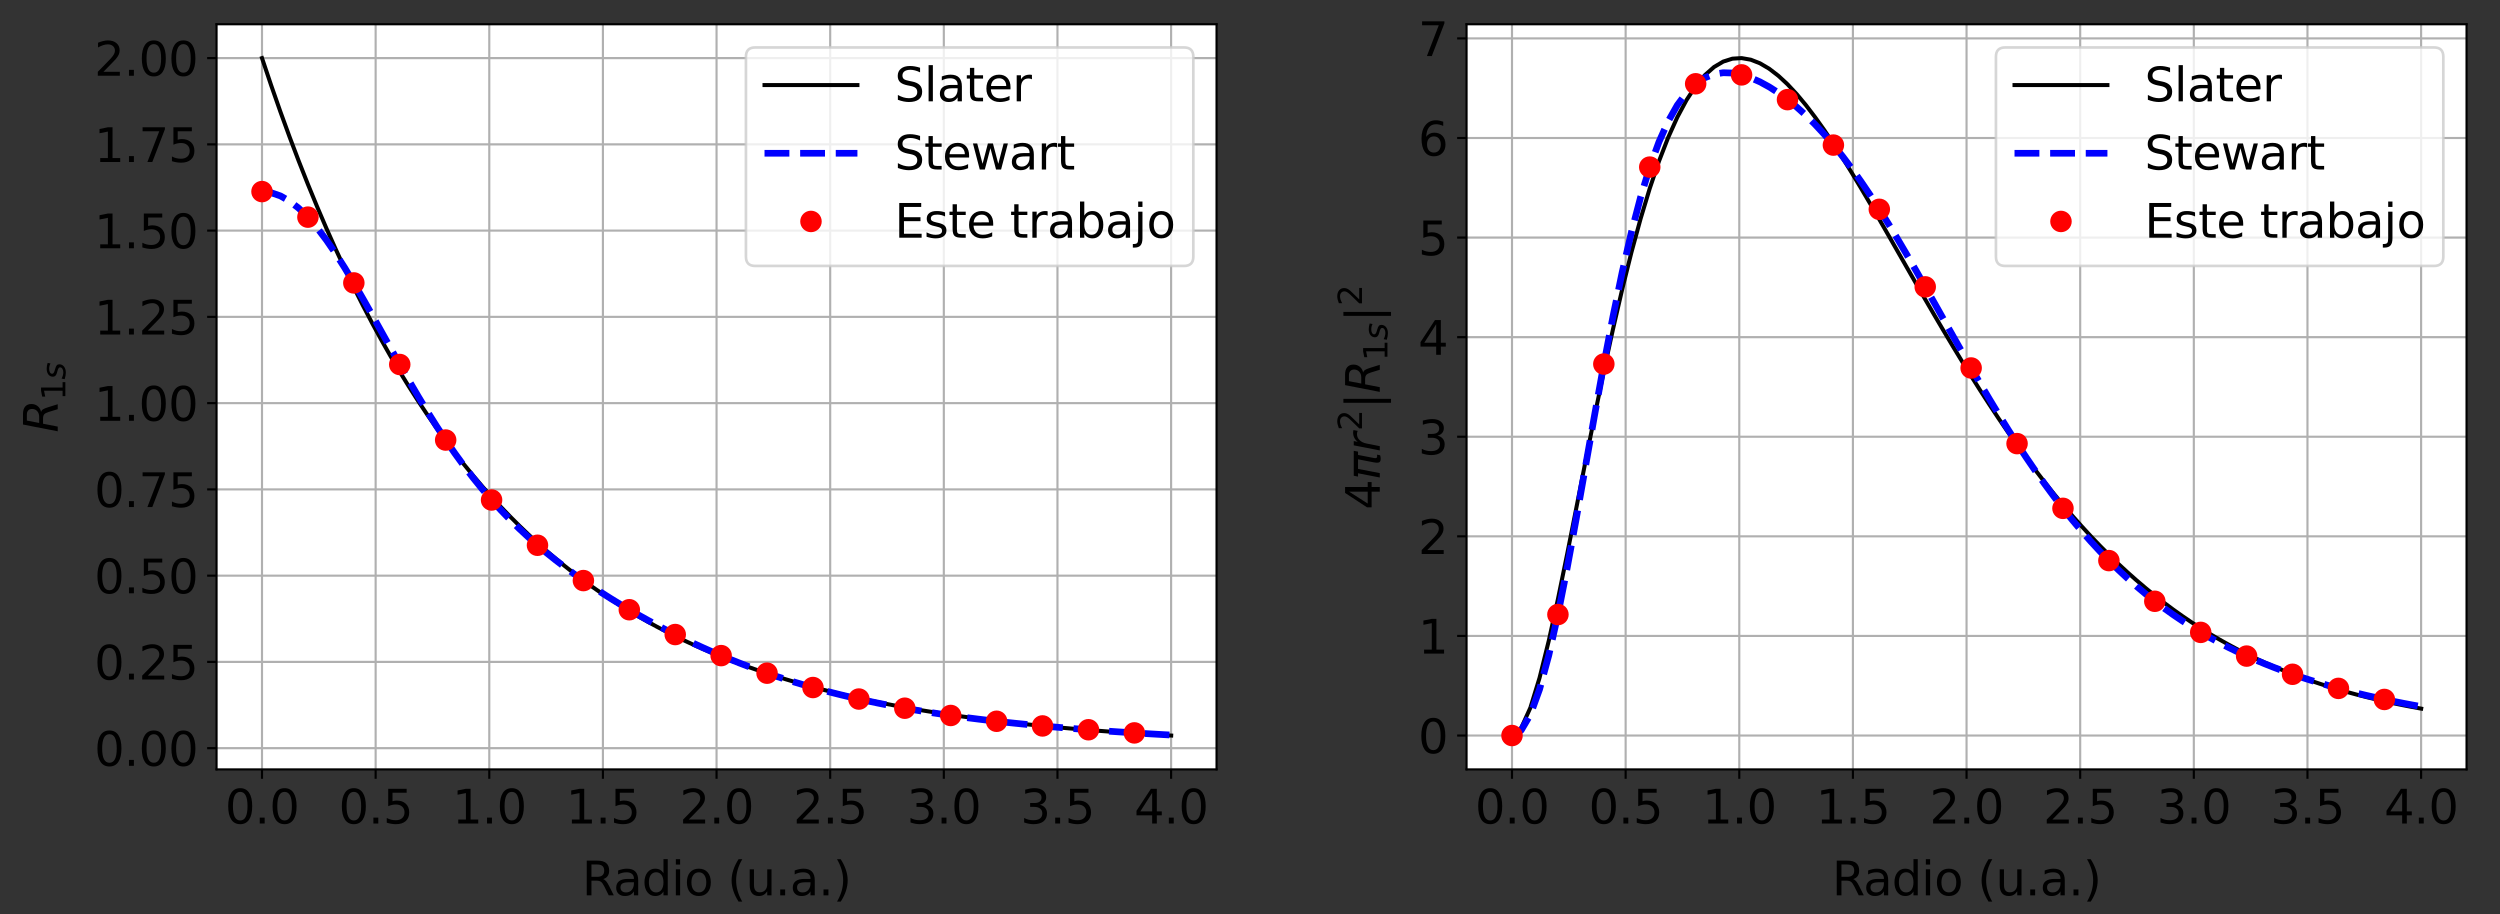 <?xml version="1.0" encoding="UTF-8" standalone="no"?>
<svg
   width="930pt"
   height="340pt"
   viewBox="0 0 930 340"
   version="1.1"
   id="svg273"
   sodipodi:docname="SSS.svg"
   inkscape:version="1.4 (86a8ad7, 2024-10-11)"
   xmlns:inkscape="http://www.inkscape.org/namespaces/inkscape"
   xmlns:sodipodi="http://sodipodi.sourceforge.net/DTD/sodipodi-0.dtd"
   xmlns:xlink="http://www.w3.org/1999/xlink"
   xmlns="http://www.w3.org/2000/svg"
   xmlns:svg="http://www.w3.org/2000/svg"
   xmlns:rdf="http://www.w3.org/1999/02/22-rdf-syntax-ns#"
   xmlns:cc="http://creativecommons.org/ns#"
   xmlns:dc="http://purl.org/dc/elements/1.1/">
  <rect x="0" y="0" width="930" height="340" fill="#333333" stroke="none"/>
  <sodipodi:namedview
     id="namedview273"
     pagecolor="#ffffff"
     bordercolor="#000000"
     borderopacity="0.25"
     inkscape:showpageshadow="2"
     inkscape:pageopacity="0.0"
     inkscape:pagecheckerboard="0"
     inkscape:deskcolor="#d1d1d1"
     inkscape:document-units="pt"
     showguides="true"
     inkscape:zoom="0.97580645"
     inkscape:cx="620"
     inkscape:cy="226.99174"
     inkscape:window-width="1366"
     inkscape:window-height="715"
     inkscape:window-x="-8"
     inkscape:window-y="-8"
     inkscape:window-maximized="1"
     inkscape:current-layer="figure_1">
    <sodipodi:guide
       position="257.022,170"
       orientation="0,1"
       id="guide273"
       inkscape:locked="false"
       inkscape:label=""
       inkscape:color="rgb(0,134,229)" />
    <sodipodi:guide
       position="465,391.911"
       orientation="-1,0"
       id="guide274"
       inkscape:locked="false"
       inkscape:label=""
       inkscape:color="rgb(0,134,229)" />
  </sodipodi:namedview>
  <defs
     id="defs1">
    <style
       type="text/css"
       id="style1">*{stroke-linejoin: round; stroke-linecap: butt}</style>
  </defs>
  <g
     id="figure_1">
    <g
       id="axes_1"
       transform="translate(-54.443,-34.185)">
      <g
         id="patch_2">
        <path
           d="M 135,320.4 H 507 V 43.2 H 135 Z"
           style="fill:#ffffff"
           id="path2" />
      </g>
      <g
         id="matplotlib.axis_1">
        <g
           id="xtick_1">
          <g
             id="line2d_1">
            <path
               d="M 151.909,320.4 V 43.2"
               clip-path="url(#p1ab418aacf)"
               style="fill:none;stroke:#b0b0b0;stroke-width:0.8;stroke-linecap:square"
               id="path3" />
          </g>
          <g
             id="line2d_2">
            <defs
               id="defs3">
              <path
                 id="m03bbd87909"
                 d="M 0,0 V 3.5"
                 style="stroke:#000000;stroke-width:0.8" />
            </defs>
            <g
               id="g3">
              <use
                 xlink:href="#m03bbd87909"
                 x="151.909"
                 y="320.4"
                 style="stroke:#000000;stroke-width:0.8"
                 id="use3" />
            </g>
          </g>
          <g
             id="text_1">
            <!-- 0.0 -->
            <g
               transform="matrix(0.173,0,0,-0.173,138.169,340.53)"
               id="g6">
              <defs
                 id="defs4">
                <path
                   id="DejaVuSans-30"
                   d="m 2034,4250 q -487,0 -733,-480 -245,-479 -245,-1442 0,-959 245,-1439 246,-480 733,-480 491,0 736,480 246,480 246,1439 0,963 -246,1442 -245,480 -736,480 z m 0,500 q 785,0 1199,-621 414,-620 414,-1801 0,-1178 -414,-1799 -414,-620 -1199,-620 -784,0 -1198,620 -414,621 -414,1799 0,1181 414,1801 414,621 1198,621 z"
                   transform="scale(0.016)" />
                <path
                   id="DejaVuSans-2e"
                   d="m 684,794 h 660 V 0 H 684 Z"
                   transform="scale(0.016)" />
              </defs>
              <use
                 xlink:href="#DejaVuSans-30"
                 id="use4" />
              <use
                 xlink:href="#DejaVuSans-2e"
                 transform="translate(63.623)"
                 id="use5" />
              <use
                 xlink:href="#DejaVuSans-30"
                 transform="translate(95.41)"
                 id="use6" />
            </g>
          </g>
        </g>
        <g
           id="xtick_2">
          <g
             id="line2d_3">
            <path
               d="M 194.182,320.4 V 43.2"
               clip-path="url(#p1ab418aacf)"
               style="fill:none;stroke:#b0b0b0;stroke-width:0.8;stroke-linecap:square"
               id="path6" />
          </g>
          <g
             id="line2d_4">
            <g
               id="g7">
              <use
                 xlink:href="#m03bbd87909"
                 x="194.182"
                 y="320.4"
                 style="stroke:#000000;stroke-width:0.8"
                 id="use7" />
            </g>
          </g>
          <g
             id="text_2">
            <!-- 0.5 -->
            <g
               transform="matrix(0.173,0,0,-0.173,180.442,340.53)"
               id="g10">
              <defs
                 id="defs7">
                <path
                   id="DejaVuSans-35"
                   d="M 691,4666 H 3169 V 4134 H 1269 V 2991 q 137,47 274,70 138,23 276,23 781,0 1237,-428 457,-428 457,-1159 Q 3513,744 3044,326 2575,-91 1722,-91 1428,-91 1123,-41 819,9 494,109 v 635 q 281,-153 581,-228 300,-75 634,-75 541,0 856,284 316,284 316,772 0,487 -316,771 -315,285 -856,285 -253,0 -505,-56 -251,-56 -513,-175 z"
                   transform="scale(0.016)" />
              </defs>
              <use
                 xlink:href="#DejaVuSans-30"
                 id="use8" />
              <use
                 xlink:href="#DejaVuSans-2e"
                 transform="translate(63.623)"
                 id="use9" />
              <use
                 xlink:href="#DejaVuSans-35"
                 transform="translate(95.41)"
                 id="use10" />
            </g>
          </g>
        </g>
        <g
           id="xtick_3">
          <g
             id="line2d_5">
            <path
               d="M 236.455,320.4 V 43.2"
               clip-path="url(#p1ab418aacf)"
               style="fill:none;stroke:#b0b0b0;stroke-width:0.8;stroke-linecap:square"
               id="path10" />
          </g>
          <g
             id="line2d_6">
            <g
               id="g11">
              <use
                 xlink:href="#m03bbd87909"
                 x="236.455"
                 y="320.4"
                 style="stroke:#000000;stroke-width:0.8"
                 id="use11" />
            </g>
          </g>
          <g
             id="text_3">
            <!-- 1.0 -->
            <g
               transform="matrix(0.173,0,0,-0.173,222.714,340.53)"
               id="g14">
              <defs
                 id="defs11">
                <path
                   id="DejaVuSans-31"
                   d="M 794,531 H 1825 V 4091 L 703,3866 v 575 l 1116,225 h 631 V 531 H 3481 V 0 H 794 Z"
                   transform="scale(0.016)" />
              </defs>
              <use
                 xlink:href="#DejaVuSans-31"
                 id="use12" />
              <use
                 xlink:href="#DejaVuSans-2e"
                 transform="translate(63.623)"
                 id="use13" />
              <use
                 xlink:href="#DejaVuSans-30"
                 transform="translate(95.41)"
                 id="use14" />
            </g>
          </g>
        </g>
        <g
           id="xtick_4">
          <g
             id="line2d_7">
            <path
               d="M 278.727,320.4 V 43.2"
               clip-path="url(#p1ab418aacf)"
               style="fill:none;stroke:#b0b0b0;stroke-width:0.8;stroke-linecap:square"
               id="path14" />
          </g>
          <g
             id="line2d_8">
            <g
               id="g15">
              <use
                 xlink:href="#m03bbd87909"
                 x="278.727"
                 y="320.4"
                 style="stroke:#000000;stroke-width:0.8"
                 id="use15" />
            </g>
          </g>
          <g
             id="text_4">
            <!-- 1.5 -->
            <g
               transform="matrix(0.173,0,0,-0.173,264.987,340.53)"
               id="g18">
              <use
                 xlink:href="#DejaVuSans-31"
                 id="use16" />
              <use
                 xlink:href="#DejaVuSans-2e"
                 transform="translate(63.623)"
                 id="use17" />
              <use
                 xlink:href="#DejaVuSans-35"
                 transform="translate(95.41)"
                 id="use18" />
            </g>
          </g>
        </g>
        <g
           id="xtick_5">
          <g
             id="line2d_9">
            <path
               d="M 321,320.4 V 43.2"
               clip-path="url(#p1ab418aacf)"
               style="fill:none;stroke:#b0b0b0;stroke-width:0.8;stroke-linecap:square"
               id="path18" />
          </g>
          <g
             id="line2d_10">
            <g
               id="g19">
              <use
                 xlink:href="#m03bbd87909"
                 x="321"
                 y="320.4"
                 style="stroke:#000000;stroke-width:0.8"
                 id="use19" />
            </g>
          </g>
          <g
             id="text_5">
            <!-- 2.0 -->
            <g
               transform="matrix(0.173,0,0,-0.173,307.26,340.53)"
               id="g22">
              <defs
                 id="defs19">
                <path
                   id="DejaVuSans-32"
                   d="M 1228,531 H 3431 V 0 H 469 v 531 q 359,372 979,998 621,627 780,809 303,340 423,576 121,236 121,464 0,372 -261,606 -261,235 -680,235 -297,0 -627,-103 -329,-103 -704,-313 v 638 q 381,153 712,231 332,78 607,78 725,0 1156,-363 431,-362 431,-968 0,-288 -108,-546 -107,-257 -392,-607 -78,-91 -497,-524 Q 1991,1309 1228,531 Z"
                   transform="scale(0.016)" />
              </defs>
              <use
                 xlink:href="#DejaVuSans-32"
                 id="use20" />
              <use
                 xlink:href="#DejaVuSans-2e"
                 transform="translate(63.623)"
                 id="use21" />
              <use
                 xlink:href="#DejaVuSans-30"
                 transform="translate(95.41)"
                 id="use22" />
            </g>
          </g>
        </g>
        <g
           id="xtick_6">
          <g
             id="line2d_11">
            <path
               d="M 363.273,320.4 V 43.2"
               clip-path="url(#p1ab418aacf)"
               style="fill:none;stroke:#b0b0b0;stroke-width:0.8;stroke-linecap:square"
               id="path22" />
          </g>
          <g
             id="line2d_12">
            <g
               id="g23">
              <use
                 xlink:href="#m03bbd87909"
                 x="363.273"
                 y="320.4"
                 style="stroke:#000000;stroke-width:0.8"
                 id="use23" />
            </g>
          </g>
          <g
             id="text_6">
            <!-- 2.5 -->
            <g
               transform="matrix(0.173,0,0,-0.173,349.532,340.53)"
               id="g26">
              <use
                 xlink:href="#DejaVuSans-32"
                 id="use24" />
              <use
                 xlink:href="#DejaVuSans-2e"
                 transform="translate(63.623)"
                 id="use25" />
              <use
                 xlink:href="#DejaVuSans-35"
                 transform="translate(95.41)"
                 id="use26" />
            </g>
          </g>
        </g>
        <g
           id="xtick_7">
          <g
             id="line2d_13">
            <path
               d="M 405.545,320.4 V 43.2"
               clip-path="url(#p1ab418aacf)"
               style="fill:none;stroke:#b0b0b0;stroke-width:0.8;stroke-linecap:square"
               id="path26" />
          </g>
          <g
             id="line2d_14">
            <g
               id="g27">
              <use
                 xlink:href="#m03bbd87909"
                 x="405.545"
                 y="320.4"
                 style="stroke:#000000;stroke-width:0.8"
                 id="use27" />
            </g>
          </g>
          <g
             id="text_7">
            <!-- 3.0 -->
            <g
               transform="matrix(0.173,0,0,-0.173,391.805,340.53)"
               id="g30">
              <defs
                 id="defs27">
                <path
                   id="DejaVuSans-33"
                   d="m 2597,2516 q 453,-97 707,-404 255,-306 255,-756 0,-690 -475,-1069 -475,-378 -1350,-378 -293,0 -604,58 -311,58 -642,174 v 609 q 262,-153 574,-231 313,-78 654,-78 593,0 904,234 311,234 311,681 0,413 -289,645 -289,233 -804,233 h -544 v 519 h 569 q 465,0 712,186 247,186 247,536 0,359 -255,551 -254,193 -729,193 -260,0 -557,-57 -297,-56 -653,-174 v 562 q 360,100 674,150 314,50 592,50 719,0 1137,-327 419,-326 419,-882 0,-388 -222,-655 -222,-267 -631,-370 z"
                   transform="scale(0.016)" />
              </defs>
              <use
                 xlink:href="#DejaVuSans-33"
                 id="use28" />
              <use
                 xlink:href="#DejaVuSans-2e"
                 transform="translate(63.623)"
                 id="use29" />
              <use
                 xlink:href="#DejaVuSans-30"
                 transform="translate(95.41)"
                 id="use30" />
            </g>
          </g>
        </g>
        <g
           id="xtick_8">
          <g
             id="line2d_15">
            <path
               d="M 447.818,320.4 V 43.2"
               clip-path="url(#p1ab418aacf)"
               style="fill:none;stroke:#b0b0b0;stroke-width:0.8;stroke-linecap:square"
               id="path30" />
          </g>
          <g
             id="line2d_16">
            <g
               id="g31">
              <use
                 xlink:href="#m03bbd87909"
                 x="447.818"
                 y="320.4"
                 style="stroke:#000000;stroke-width:0.8"
                 id="use31" />
            </g>
          </g>
          <g
             id="text_8">
            <!-- 3.5 -->
            <g
               transform="matrix(0.173,0,0,-0.173,434.078,340.53)"
               id="g34">
              <use
                 xlink:href="#DejaVuSans-33"
                 id="use32" />
              <use
                 xlink:href="#DejaVuSans-2e"
                 transform="translate(63.623)"
                 id="use33" />
              <use
                 xlink:href="#DejaVuSans-35"
                 transform="translate(95.41)"
                 id="use34" />
            </g>
          </g>
        </g>
        <g
           id="xtick_9">
          <g
             id="line2d_17">
            <path
               d="M 490.091,320.4 V 43.2"
               clip-path="url(#p1ab418aacf)"
               style="fill:none;stroke:#b0b0b0;stroke-width:0.8;stroke-linecap:square"
               id="path34" />
          </g>
          <g
             id="line2d_18">
            <g
               id="g35">
              <use
                 xlink:href="#m03bbd87909"
                 x="490.091"
                 y="320.4"
                 style="stroke:#000000;stroke-width:0.8"
                 id="use35" />
            </g>
          </g>
          <g
             id="text_9">
            <!-- 4.0 -->
            <g
               transform="matrix(0.173,0,0,-0.173,476.351,340.53)"
               id="g38">
              <defs
                 id="defs35">
                <path
                   id="DejaVuSans-34"
                   d="M 2419,4116 825,1625 h 1594 z m -166,550 h 794 V 1625 h 666 V 1100 H 3047 V 0 H 2419 V 1100 H 313 v 609 z"
                   transform="scale(0.016)" />
              </defs>
              <use
                 xlink:href="#DejaVuSans-34"
                 id="use36" />
              <use
                 xlink:href="#DejaVuSans-2e"
                 transform="translate(63.623)"
                 id="use37" />
              <use
                 xlink:href="#DejaVuSans-30"
                 transform="translate(95.41)"
                 id="use38" />
            </g>
          </g>
        </g>
        <g
           id="text_10">
          <!-- Radio (u.a.) -->
          <g
             transform="matrix(0.173,0,0,-0.173,270.974,367.254)"
             id="g50">
            <defs
               id="defs38">
              <path
                 id="DejaVuSans-52"
                 d="m 2841,2188 q 203,-69 395,-294 192,-225 386,-619 L 4263,0 h -679 l -596,1197 q -232,469 -449,622 -217,153 -592,153 H 1259 V 0 H 628 v 4666 h 1425 q 800,0 1194,-335 394,-334 394,-1009 0,-441 -205,-732 -205,-290 -595,-402 z M 1259,4147 V 2491 h 794 q 456,0 689,211 233,211 233,620 0,409 -233,617 -233,208 -689,208 z"
                 transform="scale(0.016)" />
              <path
                 id="DejaVuSans-61"
                 d="m 2194,1759 q -697,0 -966,-159 -269,-159 -269,-544 0,-306 202,-486 202,-179 548,-179 479,0 768,339 289,339 289,901 v 128 z m 1147,238 V 0 H 2766 V 531 Q 2569,213 2275,61 1981,-91 1556,-91 q -537,0 -855,302 -317,302 -317,808 0,590 395,890 396,300 1180,300 h 807 v 57 q 0,397 -261,614 -261,217 -733,217 -300,0 -585,-72 -284,-72 -546,-216 v 532 q 315,122 612,182 297,61 578,61 760,0 1135,-394 375,-393 375,-1193 z"
                 transform="scale(0.016)" />
              <path
                 id="DejaVuSans-64"
                 d="m 2906,2969 v 1894 h 575 V 0 H 2906 V 525 Q 2725,213 2448,61 2172,-91 1784,-91 1150,-91 751,415 353,922 353,1747 q 0,825 398,1331 399,506 1033,506 388,0 664,-152 277,-151 458,-463 z M 947,1747 q 0,-634 261,-995 261,-361 717,-361 456,0 718,361 263,361 263,995 0,634 -263,995 -262,361 -718,361 -456,0 -717,-361 -261,-361 -261,-995 z"
                 transform="scale(0.016)" />
              <path
                 id="DejaVuSans-69"
                 d="m 603,3500 h 575 V 0 H 603 Z m 0,1363 h 575 V 4134 H 603 Z"
                 transform="scale(0.016)" />
              <path
                 id="DejaVuSans-6f"
                 d="m 1959,3097 q -462,0 -731,-361 -269,-361 -269,-989 0,-628 267,-989 268,-361 733,-361 460,0 728,362 269,363 269,988 0,622 -269,986 -268,364 -728,364 z m 0,487 q 750,0 1178,-488 429,-487 429,-1349 Q 3566,888 3137,398 2709,-91 1959,-91 1206,-91 779,398 353,888 353,1747 q 0,862 426,1349 427,488 1180,488 z"
                 transform="scale(0.016)" />
              <path
                 id="DejaVuSans-20"
                 transform="scale(0.016)"
                 d="" />
              <path
                 id="DejaVuSans-28"
                 d="m 1984,4856 q -418,-718 -622,-1422 -203,-703 -203,-1425 0,-721 205,-1429 205,-708 620,-1424 h -500 q -468,735 -701,1444 -233,709 -233,1409 0,697 231,1403 232,707 703,1444 z"
                 transform="scale(0.016)" />
              <path
                 id="DejaVuSans-75"
                 d="m 544,1381 v 2119 h 575 V 1403 q 0,-497 193,-746 194,-248 582,-248 465,0 735,297 271,297 271,810 v 1984 h 575 V 0 H 2900 V 538 Q 2691,219 2414,64 2138,-91 1772,-91 1169,-91 856,284 544,659 544,1381 Z m 1447,2203 z"
                 transform="scale(0.016)" />
              <path
                 id="DejaVuSans-29"
                 d="m 513,4856 h 500 q 468,-737 701,-1444 233,-706 233,-1403 0,-700 -233,-1409 -233,-709 -701,-1444 H 513 q 415,716 620,1424 205,708 205,1429 0,722 -205,1425 -205,704 -620,1422 z"
                 transform="scale(0.016)" />
            </defs>
            <use
               xlink:href="#DejaVuSans-52"
               id="use39" />
            <use
               xlink:href="#DejaVuSans-61"
               transform="translate(67.232)"
               id="use40" />
            <use
               xlink:href="#DejaVuSans-64"
               transform="translate(128.512)"
               id="use41" />
            <use
               xlink:href="#DejaVuSans-69"
               transform="translate(191.988)"
               id="use42" />
            <use
               xlink:href="#DejaVuSans-6f"
               transform="translate(219.771)"
               id="use43" />
            <use
               xlink:href="#DejaVuSans-20"
               transform="translate(280.953)"
               id="use44" />
            <use
               xlink:href="#DejaVuSans-28"
               transform="translate(312.74)"
               id="use45" />
            <use
               xlink:href="#DejaVuSans-75"
               transform="translate(351.754)"
               id="use46" />
            <use
               xlink:href="#DejaVuSans-2e"
               transform="translate(415.133)"
               id="use47" />
            <use
               xlink:href="#DejaVuSans-61"
               transform="translate(446.92)"
               id="use48" />
            <use
               xlink:href="#DejaVuSans-2e"
               transform="translate(508.199)"
               id="use49" />
            <use
               xlink:href="#DejaVuSans-29"
               transform="translate(539.986)"
               id="use50" />
          </g>
        </g>
      </g>
      <g
         id="matplotlib.axis_2">
        <g
           id="ytick_1">
          <g
             id="line2d_19">
            <path
               d="M 135,312.502 H 507"
               clip-path="url(#p1ab418aacf)"
               style="fill:none;stroke:#b0b0b0;stroke-width:0.8;stroke-linecap:square"
               id="path50" />
          </g>
          <g
             id="line2d_20">
            <defs
               id="defs50">
              <path
                 id="m1931158d32"
                 d="M 0,0 H -3.5"
                 style="stroke:#000000;stroke-width:0.8" />
            </defs>
            <g
               id="g51">
              <use
                 xlink:href="#m1931158d32"
                 x="135"
                 y="312.502"
                 style="stroke:#000000;stroke-width:0.8"
                 id="use51" />
            </g>
          </g>
          <g
             id="text_11">
            <!-- 0.00 -->
            <g
               transform="matrix(0.173,0,0,-0.173,89.525,319.067)"
               id="g55">
              <use
                 xlink:href="#DejaVuSans-30"
                 id="use52" />
              <use
                 xlink:href="#DejaVuSans-2e"
                 transform="translate(63.623)"
                 id="use53" />
              <use
                 xlink:href="#DejaVuSans-30"
                 transform="translate(95.41)"
                 id="use54" />
              <use
                 xlink:href="#DejaVuSans-30"
                 transform="translate(159.033)"
                 id="use55" />
            </g>
          </g>
        </g>
        <g
           id="ytick_2">
          <g
             id="line2d_21">
            <path
               d="M 135,280.414 H 507"
               clip-path="url(#p1ab418aacf)"
               style="fill:none;stroke:#b0b0b0;stroke-width:0.8;stroke-linecap:square"
               id="path55" />
          </g>
          <g
             id="line2d_22">
            <g
               id="g56">
              <use
                 xlink:href="#m1931158d32"
                 x="135"
                 y="280.414"
                 style="stroke:#000000;stroke-width:0.8"
                 id="use56" />
            </g>
          </g>
          <g
             id="text_12">
            <!-- 0.25 -->
            <g
               transform="matrix(0.173,0,0,-0.173,89.525,286.979)"
               id="g60">
              <use
                 xlink:href="#DejaVuSans-30"
                 id="use57" />
              <use
                 xlink:href="#DejaVuSans-2e"
                 transform="translate(63.623)"
                 id="use58" />
              <use
                 xlink:href="#DejaVuSans-32"
                 transform="translate(95.41)"
                 id="use59" />
              <use
                 xlink:href="#DejaVuSans-35"
                 transform="translate(159.033)"
                 id="use60" />
            </g>
          </g>
        </g>
        <g
           id="ytick_3">
          <g
             id="line2d_23">
            <path
               d="M 135,248.326 H 507"
               clip-path="url(#p1ab418aacf)"
               style="fill:none;stroke:#b0b0b0;stroke-width:0.8;stroke-linecap:square"
               id="path60" />
          </g>
          <g
             id="line2d_24">
            <g
               id="g61">
              <use
                 xlink:href="#m1931158d32"
                 x="135"
                 y="248.326"
                 style="stroke:#000000;stroke-width:0.8"
                 id="use61" />
            </g>
          </g>
          <g
             id="text_13">
            <!-- 0.50 -->
            <g
               transform="matrix(0.173,0,0,-0.173,89.525,254.891)"
               id="g65">
              <use
                 xlink:href="#DejaVuSans-30"
                 id="use62" />
              <use
                 xlink:href="#DejaVuSans-2e"
                 transform="translate(63.623)"
                 id="use63" />
              <use
                 xlink:href="#DejaVuSans-35"
                 transform="translate(95.41)"
                 id="use64" />
              <use
                 xlink:href="#DejaVuSans-30"
                 transform="translate(159.033)"
                 id="use65" />
            </g>
          </g>
        </g>
        <g
           id="ytick_4">
          <g
             id="line2d_25">
            <path
               d="M 135,216.239 H 507"
               clip-path="url(#p1ab418aacf)"
               style="fill:none;stroke:#b0b0b0;stroke-width:0.8;stroke-linecap:square"
               id="path65" />
          </g>
          <g
             id="line2d_26">
            <g
               id="g66">
              <use
                 xlink:href="#m1931158d32"
                 x="135"
                 y="216.239"
                 style="stroke:#000000;stroke-width:0.8"
                 id="use66" />
            </g>
          </g>
          <g
             id="text_14">
            <!-- 0.75 -->
            <g
               transform="matrix(0.173,0,0,-0.173,89.525,222.804)"
               id="g70">
              <defs
                 id="defs66">
                <path
                   id="DejaVuSans-37"
                   d="M 525,4666 H 3525 V 4397 L 1831,0 H 1172 L 2766,4134 H 525 Z"
                   transform="scale(0.016)" />
              </defs>
              <use
                 xlink:href="#DejaVuSans-30"
                 id="use67" />
              <use
                 xlink:href="#DejaVuSans-2e"
                 transform="translate(63.623)"
                 id="use68" />
              <use
                 xlink:href="#DejaVuSans-37"
                 transform="translate(95.41)"
                 id="use69" />
              <use
                 xlink:href="#DejaVuSans-35"
                 transform="translate(159.033)"
                 id="use70" />
            </g>
          </g>
        </g>
        <g
           id="ytick_5">
          <g
             id="line2d_27">
            <path
               d="M 135,184.151 H 507"
               clip-path="url(#p1ab418aacf)"
               style="fill:none;stroke:#b0b0b0;stroke-width:0.8;stroke-linecap:square"
               id="path70" />
          </g>
          <g
             id="line2d_28">
            <g
               id="g71">
              <use
                 xlink:href="#m1931158d32"
                 x="135"
                 y="184.151"
                 style="stroke:#000000;stroke-width:0.8"
                 id="use71" />
            </g>
          </g>
          <g
             id="text_15">
            <!-- 1.00 -->
            <g
               transform="matrix(0.173,0,0,-0.173,89.525,190.716)"
               id="g75">
              <use
                 xlink:href="#DejaVuSans-31"
                 id="use72" />
              <use
                 xlink:href="#DejaVuSans-2e"
                 transform="translate(63.623)"
                 id="use73" />
              <use
                 xlink:href="#DejaVuSans-30"
                 transform="translate(95.41)"
                 id="use74" />
              <use
                 xlink:href="#DejaVuSans-30"
                 transform="translate(159.033)"
                 id="use75" />
            </g>
          </g>
        </g>
        <g
           id="ytick_6">
          <g
             id="line2d_29">
            <path
               d="M 135,152.063 H 507"
               clip-path="url(#p1ab418aacf)"
               style="fill:none;stroke:#b0b0b0;stroke-width:0.8;stroke-linecap:square"
               id="path75" />
          </g>
          <g
             id="line2d_30">
            <g
               id="g76">
              <use
                 xlink:href="#m1931158d32"
                 x="135"
                 y="152.063"
                 style="stroke:#000000;stroke-width:0.8"
                 id="use76" />
            </g>
          </g>
          <g
             id="text_16">
            <!-- 1.25 -->
            <g
               transform="matrix(0.173,0,0,-0.173,89.525,158.628)"
               id="g80">
              <use
                 xlink:href="#DejaVuSans-31"
                 id="use77" />
              <use
                 xlink:href="#DejaVuSans-2e"
                 transform="translate(63.623)"
                 id="use78" />
              <use
                 xlink:href="#DejaVuSans-32"
                 transform="translate(95.41)"
                 id="use79" />
              <use
                 xlink:href="#DejaVuSans-35"
                 transform="translate(159.033)"
                 id="use80" />
            </g>
          </g>
        </g>
        <g
           id="ytick_7">
          <g
             id="line2d_31">
            <path
               d="M 135,119.975 H 507"
               clip-path="url(#p1ab418aacf)"
               style="fill:none;stroke:#b0b0b0;stroke-width:0.8;stroke-linecap:square"
               id="path80" />
          </g>
          <g
             id="line2d_32">
            <g
               id="g81">
              <use
                 xlink:href="#m1931158d32"
                 x="135"
                 y="119.975"
                 style="stroke:#000000;stroke-width:0.8"
                 id="use81" />
            </g>
          </g>
          <g
             id="text_17">
            <!-- 1.50 -->
            <g
               transform="matrix(0.173,0,0,-0.173,89.525,126.54)"
               id="g85">
              <use
                 xlink:href="#DejaVuSans-31"
                 id="use82" />
              <use
                 xlink:href="#DejaVuSans-2e"
                 transform="translate(63.623)"
                 id="use83" />
              <use
                 xlink:href="#DejaVuSans-35"
                 transform="translate(95.41)"
                 id="use84" />
              <use
                 xlink:href="#DejaVuSans-30"
                 transform="translate(159.033)"
                 id="use85" />
            </g>
          </g>
        </g>
        <g
           id="ytick_8">
          <g
             id="line2d_33">
            <path
               d="M 135,87.888 H 507"
               clip-path="url(#p1ab418aacf)"
               style="fill:none;stroke:#b0b0b0;stroke-width:0.8;stroke-linecap:square"
               id="path85" />
          </g>
          <g
             id="line2d_34">
            <g
               id="g86">
              <use
                 xlink:href="#m1931158d32"
                 x="135"
                 y="87.888"
                 style="stroke:#000000;stroke-width:0.8"
                 id="use86" />
            </g>
          </g>
          <g
             id="text_18">
            <!-- 1.75 -->
            <g
               transform="matrix(0.173,0,0,-0.173,89.525,94.453)"
               id="g90">
              <use
                 xlink:href="#DejaVuSans-31"
                 id="use87" />
              <use
                 xlink:href="#DejaVuSans-2e"
                 transform="translate(63.623)"
                 id="use88" />
              <use
                 xlink:href="#DejaVuSans-37"
                 transform="translate(95.41)"
                 id="use89" />
              <use
                 xlink:href="#DejaVuSans-35"
                 transform="translate(159.033)"
                 id="use90" />
            </g>
          </g>
        </g>
        <g
           id="ytick_9">
          <g
             id="line2d_35">
            <path
               d="M 135,55.8 H 507"
               clip-path="url(#p1ab418aacf)"
               style="fill:none;stroke:#b0b0b0;stroke-width:0.8;stroke-linecap:square"
               id="path90" />
          </g>
          <g
             id="line2d_36">
            <g
               id="g91">
              <use
                 xlink:href="#m1931158d32"
                 x="135"
                 y="55.8"
                 style="stroke:#000000;stroke-width:0.8"
                 id="use91" />
            </g>
          </g>
          <g
             id="text_19">
            <!-- 2.00 -->
            <g
               transform="matrix(0.173,0,0,-0.173,89.525,62.365)"
               id="g95">
              <use
                 xlink:href="#DejaVuSans-32"
                 id="use92" />
              <use
                 xlink:href="#DejaVuSans-2e"
                 transform="translate(63.623)"
                 id="use93" />
              <use
                 xlink:href="#DejaVuSans-30"
                 transform="translate(95.41)"
                 id="use94" />
              <use
                 xlink:href="#DejaVuSans-30"
                 transform="translate(159.033)"
                 id="use95" />
            </g>
          </g>
        </g>
        <g
           id="text_20">
          <!-- $R_{1s}$ -->
          <g
             transform="matrix(0,-0.173,-0.173,0,75.931,195.106)"
             id="g98">
            <defs
               id="defs95">
              <path
                 id="DejaVuSans-Oblique-52"
                 d="M 1613,4147 1294,2491 h 812 q 478,0 773,264 296,264 296,689 0,340 -199,521 -198,182 -570,182 z M 2772,2241 q 200,-47 333,-232 133,-184 308,-734 L 3809,0 h -665 l -366,1197 q -140,462 -325,618 -184,157 -565,157 H 1191 L 806,0 H 172 l 909,4666 h 1422 q 647,0 992,-293 346,-292 346,-842 0,-487 -294,-844 -294,-356 -775,-446 z"
                 transform="scale(0.016)" />
              <path
                 id="DejaVuSans-Oblique-73"
                 d="m 3200,3397 -109,-544 q -228,125 -482,187 -253,63 -521,63 -454,0 -715,-155 -260,-154 -260,-420 0,-309 606,-475 47,-12 69,-19 l 184,-56 q 575,-159 767,-334 192,-175 192,-478 0,-557 -442,-907 Q 2047,-91 1331,-91 1053,-91 747,-37 441,16 72,128 l 112,594 q 316,-163 622,-247 307,-84 588,-84 422,0 686,181 264,181 264,459 0,300 -694,485 l -59,15 -197,50 q -438,116 -641,305 -203,189 -203,483 0,559 420,887 421,328 1143,328 284,0 554,-47 271,-46 533,-140 z"
                 transform="scale(0.016)" />
            </defs>
            <use
               xlink:href="#DejaVuSans-Oblique-52"
               transform="translate(0,0.094)"
               id="use96" />
            <use
               xlink:href="#DejaVuSans-31"
               transform="matrix(0.7,0,0,0.7,69.482,-16.312)"
               id="use97" />
            <use
               xlink:href="#DejaVuSans-Oblique-73"
               transform="matrix(0.7,0,0,0.7,114.019,-16.312)"
               id="use98" />
          </g>
        </g>
      </g>
      <g
         id="line2d_37">
        <path
           d="m 151.909,55.8 3.416,10.165 3.416,9.763 3.416,9.376 3.416,9.005 3.416,8.648 3.416,8.306 3.416,7.977 3.416,7.661 3.416,7.358 3.416,7.066 3.416,6.786 3.416,6.518 3.416,6.26 3.416,6.012 3.416,5.774 3.416,5.545 3.416,5.325 3.416,5.115 3.416,4.912 3.416,4.718 3.416,4.531 3.416,4.351 3.416,4.179 3.416,4.013 3.416,3.855 3.416,3.702 3.416,3.555 3.416,3.415 3.416,3.279 3.416,3.149 3.416,3.025 3.416,2.905 3.416,2.79 3.416,2.679 3.416,2.573 3.416,2.471 3.416,2.374 3.416,2.28 3.416,2.189 3.416,2.103 3.416,2.019 3.416,1.939 3.416,1.863 3.416,1.789 3.416,1.718 3.416,1.65 3.416,1.585 3.416,1.522 3.416,1.462 3.416,1.404 3.416,1.348 3.416,1.295 3.416,1.244 3.416,1.194 3.416,1.147 3.416,1.102 3.416,1.058 3.416,1.016 3.416,0.976 3.416,0.937 3.416,0.9 3.416,0.864 3.416,0.83 3.416,0.797 3.416,0.766 3.416,0.735 3.416,0.706 3.416,0.678 3.416,0.651 3.416,0.626 3.416,0.601 3.416,0.577 3.416,0.554 3.416,0.532 3.416,0.511 3.416,0.491 3.416,0.472 3.416,0.453 3.416,0.435 3.416,0.418 3.416,0.401 3.416,0.385 3.416,0.37 3.416,0.355 3.416,0.341 3.416,0.328 3.416,0.315 3.416,0.302 3.416,0.29 3.416,0.279 3.416,0.268 3.416,0.257 3.416,0.247 3.416,0.237 3.416,0.228 3.416,0.219 3.416,0.21 3.416,0.202 3.416,0.194"
           clip-path="url(#p1ab418aacf)"
           style="fill:none;stroke:#000000;stroke-width:1.5;stroke-linecap:square"
           id="path98" />
      </g>
      <g
         id="line2d_38">
        <path
           d="m 151.909,105.487 3.416,0.395 3.416,1.176 3.416,1.936 3.416,2.66 3.416,3.336 3.416,3.952 3.416,4.499 3.416,4.972 3.416,5.365 3.416,5.676 3.416,5.907 3.416,6.058 3.416,6.135 3.416,6.143 3.416,6.091 3.416,5.984 3.416,5.833 3.416,5.646 3.416,5.432 3.416,5.198 3.416,4.953 3.416,4.703 3.416,4.453 3.416,4.21 3.416,3.975 3.416,3.753 3.416,3.545 3.416,3.352 3.416,3.176 3.416,3.014 3.416,2.868 3.416,2.736 3.416,2.616 3.416,2.509 3.416,2.411 3.416,2.322 3.416,2.24 3.416,2.165 3.416,2.094 3.416,2.028 3.416,1.964 3.416,1.904 3.416,1.845 3.416,1.787 3.416,1.731 3.416,1.676 3.416,1.621 3.416,1.567 3.416,1.514 3.416,1.461 3.416,1.409 3.416,1.357 3.416,1.306 3.416,1.256 3.416,1.207 3.416,1.159 3.416,1.112 3.416,1.066 3.416,1.021 3.416,0.978 3.416,0.936 3.416,0.895 3.416,0.856 3.416,0.818 3.416,0.781 3.416,0.746 3.416,0.712 3.416,0.68 3.416,0.649 3.416,0.62 3.416,0.592 3.416,0.565 3.416,0.539 3.416,0.515 3.416,0.492 3.416,0.47 3.416,0.45 3.416,0.43 3.416,0.411 3.416,0.394 3.416,0.377 3.416,0.361 3.416,0.346 3.416,0.332 3.416,0.319 3.416,0.306 3.416,0.294 3.416,0.283 3.416,0.272 3.416,0.262 3.416,0.252 3.416,0.243 3.416,0.234 3.416,0.226 3.416,0.218 3.416,0.21 3.416,0.203 3.416,0.196 3.416,0.189"
           clip-path="url(#p1ab418aacf)"
           style="fill:none;stroke:#0000ff;stroke-width:2.5;stroke-dasharray:9.25, 4;stroke-dashoffset:0"
           id="path99" />
      </g>
      <g
         id="line2d_39">
        <defs
           id="defs99">
          <path
             id="mbf46403d04"
             d="M 0,3.5 C 0.928,3.5 1.819,3.131 2.475,2.475 3.131,1.819 3.5,0.928 3.5,0 3.5,-0.928 3.131,-1.819 2.475,-2.475 1.819,-3.131 0.928,-3.5 0,-3.5 c -0.928,0 -1.819,0.369 -2.475,1.025 C -3.131,-1.819 -3.5,-0.928 -3.5,0 c 0,0.928 0.369,1.819 1.025,2.475 C -1.819,3.131 -0.928,3.5 0,3.5 Z"
             style="stroke:#ff0000" />
        </defs>
        <g
           clip-path="url(#p1ab418aacf)"
           id="g118">
          <use
             xlink:href="#mbf46403d04"
             x="151.909"
             y="105.455"
             style="fill:#ff0000;stroke:#ff0000"
             id="use99" />
          <use
             xlink:href="#mbf46403d04"
             x="168.989"
             y="114.96"
             style="fill:#ff0000;stroke:#ff0000"
             id="use100" />
          <use
             xlink:href="#mbf46403d04"
             x="186.069"
             y="139.431"
             style="fill:#ff0000;stroke:#ff0000"
             id="use101" />
          <use
             xlink:href="#mbf46403d04"
             x="203.149"
             y="169.776"
             style="fill:#ff0000;stroke:#ff0000"
             id="use102" />
          <use
             xlink:href="#mbf46403d04"
             x="220.229"
             y="197.88"
             style="fill:#ff0000;stroke:#ff0000"
             id="use103" />
          <use
             xlink:href="#mbf46403d04"
             x="237.309"
             y="220.181"
             style="fill:#ff0000;stroke:#ff0000"
             id="use104" />
          <use
             xlink:href="#mbf46403d04"
             x="254.388"
             y="237.022"
             style="fill:#ff0000;stroke:#ff0000"
             id="use105" />
          <use
             xlink:href="#mbf46403d04"
             x="271.468"
             y="250.16"
             style="fill:#ff0000;stroke:#ff0000"
             id="use106" />
          <use
             xlink:href="#mbf46403d04"
             x="288.548"
             y="261.005"
             style="fill:#ff0000;stroke:#ff0000"
             id="use107" />
          <use
             xlink:href="#mbf46403d04"
             x="305.628"
             y="270.234"
             style="fill:#ff0000;stroke:#ff0000"
             id="use108" />
          <use
             xlink:href="#mbf46403d04"
             x="322.708"
             y="278.072"
             style="fill:#ff0000;stroke:#ff0000"
             id="use109" />
          <use
             xlink:href="#mbf46403d04"
             x="339.788"
             y="284.607"
             style="fill:#ff0000;stroke:#ff0000"
             id="use110" />
          <use
             xlink:href="#mbf46403d04"
             x="356.868"
             y="289.944"
             style="fill:#ff0000;stroke:#ff0000"
             id="use111" />
          <use
             xlink:href="#mbf46403d04"
             x="373.948"
             y="294.23"
             style="fill:#ff0000;stroke:#ff0000"
             id="use112" />
          <use
             xlink:href="#mbf46403d04"
             x="391.028"
             y="297.638"
             style="fill:#ff0000;stroke:#ff0000"
             id="use113" />
          <use
             xlink:href="#mbf46403d04"
             x="408.107"
             y="300.342"
             style="fill:#ff0000;stroke:#ff0000"
             id="use114" />
          <use
             xlink:href="#mbf46403d04"
             x="425.187"
             y="302.498"
             style="fill:#ff0000;stroke:#ff0000"
             id="use115" />
          <use
             xlink:href="#mbf46403d04"
             x="442.267"
             y="304.234"
             style="fill:#ff0000;stroke:#ff0000"
             id="use116" />
          <use
             xlink:href="#mbf46403d04"
             x="459.347"
             y="305.652"
             style="fill:#ff0000;stroke:#ff0000"
             id="use117" />
          <use
             xlink:href="#mbf46403d04"
             x="476.427"
             y="306.824"
             style="fill:#ff0000;stroke:#ff0000"
             id="use118" />
        </g>
      </g>
      <g
         id="patch_3">
        <path
           d="M 135,320.4 V 43.2"
           style="fill:none;stroke:#000000;stroke-width:0.8;stroke-linecap:square;stroke-linejoin:miter"
           id="path118" />
      </g>
      <g
         id="patch_4">
        <path
           d="M 507,320.4 V 43.2"
           style="fill:none;stroke:#000000;stroke-width:0.8;stroke-linecap:square;stroke-linejoin:miter"
           id="path119" />
      </g>
      <g
         id="patch_5">
        <path
           d="M 135,320.4 H 507"
           style="fill:none;stroke:#000000;stroke-width:0.8;stroke-linecap:square;stroke-linejoin:miter"
           id="path120" />
      </g>
      <g
         id="patch_6">
        <path
           d="M 135,43.2 H 507"
           style="fill:none;stroke:#000000;stroke-width:0.8;stroke-linecap:square;stroke-linejoin:miter"
           id="path121" />
      </g>
      <g
         id="legend_1">
        <g
           id="patch_7">
          <path
             d="m 335.388,133.115 h 159.516 q 3.456,0 3.456,-3.456 V 55.296 q 0,-3.456 -3.456,-3.456 H 335.388 q -3.456,0 -3.456,3.456 v 74.363 q 0,3.456 3.456,3.456 z"
             style="opacity:0.8;fill:#ffffff;stroke:#cccccc;stroke-linejoin:miter"
             id="path122" />
        </g>
        <g
           id="line2d_40">
          <path
             d="m 338.844,65.834 h 17.28 17.28"
             style="fill:none;stroke:#000000;stroke-width:1.5;stroke-linecap:square"
             id="path123" />
        </g>
        <g
           id="text_21">
          <!-- Slater -->
          <g
             transform="matrix(0.173,0,0,-0.173,387.228,71.882)"
             id="g128">
            <defs
               id="defs123">
              <path
                 id="DejaVuSans-53"
                 d="m 3425,4513 v -616 q -359,172 -678,256 -319,85 -616,85 -515,0 -795,-200 -280,-200 -280,-569 0,-310 186,-468 186,-157 705,-254 l 381,-78 q 706,-135 1042,-474 336,-339 336,-907 0,-679 -455,-1029 -454,-350 -1332,-350 -331,0 -705,75 -373,75 -773,222 v 650 q 384,-215 753,-325 369,-109 725,-109 540,0 834,212 294,213 294,607 0,343 -211,537 -211,194 -692,291 l -385,75 q -706,140 -1022,440 -315,300 -315,835 0,619 436,975 436,356 1201,356 329,0 669,-60 341,-59 697,-177 z"
                 transform="scale(0.016)" />
              <path
                 id="DejaVuSans-6c"
                 d="m 603,4863 h 575 V 0 H 603 Z"
                 transform="scale(0.016)" />
              <path
                 id="DejaVuSans-74"
                 d="M 1172,4494 V 3500 H 2356 V 3053 H 1172 V 1153 q 0,-428 117,-550 117,-122 477,-122 h 590 V 0 H 1766 Q 1100,0 847,248 594,497 594,1153 V 3053 H 172 v 447 h 422 v 994 z"
                 transform="scale(0.016)" />
              <path
                 id="DejaVuSans-65"
                 d="M 3597,1894 V 1613 H 953 q 38,-594 358,-905 320,-311 892,-311 331,0 642,81 311,81 618,244 V 178 Q 3153,47 2828,-22 2503,-91 2169,-91 1331,-91 842,396 353,884 353,1716 q 0,859 464,1363 464,505 1252,505 706,0 1117,-455 411,-454 411,-1235 z m -575,169 q -6,471 -264,752 -258,282 -683,282 -481,0 -770,-272 -289,-272 -333,-766 z"
                 transform="scale(0.016)" />
              <path
                 id="DejaVuSans-72"
                 d="m 2631,2963 q -97,56 -211,82 -114,27 -251,27 -488,0 -749,-317 -261,-317 -261,-911 V 0 H 581 v 3500 h 578 v -544 q 182,319 472,473 291,155 707,155 59,0 131,-8 72,-7 159,-23 z"
                 transform="scale(0.016)" />
            </defs>
            <use
               xlink:href="#DejaVuSans-53"
               id="use123" />
            <use
               xlink:href="#DejaVuSans-6c"
               transform="translate(63.477)"
               id="use124" />
            <use
               xlink:href="#DejaVuSans-61"
               transform="translate(91.26)"
               id="use125" />
            <use
               xlink:href="#DejaVuSans-74"
               transform="translate(152.539)"
               id="use126" />
            <use
               xlink:href="#DejaVuSans-65"
               transform="translate(191.748)"
               id="use127" />
            <use
               xlink:href="#DejaVuSans-72"
               transform="translate(253.271)"
               id="use128" />
          </g>
        </g>
        <g
           id="line2d_41">
          <path
             d="m 338.844,91.198 h 17.28 17.28"
             style="fill:none;stroke:#0000ff;stroke-width:2.5;stroke-dasharray:9.25, 4;stroke-dashoffset:0"
             id="path128" />
        </g>
        <g
           id="text_22">
          <!-- Stewart -->
          <g
             transform="matrix(0.173,0,0,-0.173,387.228,97.246)"
             id="g135">
            <defs
               id="defs128">
              <path
                 id="DejaVuSans-77"
                 d="m 269,3500 h 575 l 719,-2731 715,2731 h 678 l 719,-2731 716,2731 h 575 L 4050,0 H 3372 L 2619,2869 1863,0 h -679 z"
                 transform="scale(0.016)" />
            </defs>
            <use
               xlink:href="#DejaVuSans-53"
               id="use129" />
            <use
               xlink:href="#DejaVuSans-74"
               transform="translate(63.477)"
               id="use130" />
            <use
               xlink:href="#DejaVuSans-65"
               transform="translate(102.686)"
               id="use131" />
            <use
               xlink:href="#DejaVuSans-77"
               transform="translate(164.209)"
               id="use132" />
            <use
               xlink:href="#DejaVuSans-61"
               transform="translate(245.996)"
               id="use133" />
            <use
               xlink:href="#DejaVuSans-72"
               transform="translate(307.275)"
               id="use134" />
            <use
               xlink:href="#DejaVuSans-74"
               transform="translate(348.389)"
               id="use135" />
          </g>
        </g>
        <g
           id="line2d_42">
          <g
             id="g136">
            <use
               xlink:href="#mbf46403d04"
               x="356.124"
               y="116.562"
               style="fill:#ff0000;stroke:#ff0000"
               id="use136" />
          </g>
        </g>
        <g
           id="text_23">
          <!-- Este trabajo -->
          <g
             transform="matrix(0.173,0,0,-0.173,387.228,122.61)"
             id="g148">
            <defs
               id="defs136">
              <path
                 id="DejaVuSans-45"
                 d="M 628,4666 H 3578 V 4134 H 1259 V 2753 H 3481 V 2222 H 1259 V 531 H 3634 V 0 H 628 Z"
                 transform="scale(0.016)" />
              <path
                 id="DejaVuSans-73"
                 d="m 2834,3397 v -544 q -243,125 -506,187 -262,63 -544,63 -428,0 -642,-131 -214,-131 -214,-394 0,-200 153,-314 153,-114 616,-217 l 197,-44 q 612,-131 870,-370 258,-239 258,-667 0,-488 -386,-773 Q 2250,-91 1575,-91 1294,-91 989,-36 684,19 347,128 v 594 q 319,-166 628,-249 309,-82 613,-82 406,0 624,139 219,139 219,392 0,234 -158,359 -157,125 -692,241 l -200,47 q -534,112 -772,345 -237,233 -237,639 0,494 350,762 350,269 994,269 318,0 599,-47 282,-46 519,-140 z"
                 transform="scale(0.016)" />
              <path
                 id="DejaVuSans-62"
                 d="m 3116,1747 q 0,634 -261,995 -261,361 -717,361 -457,0 -718,-361 -261,-361 -261,-995 0,-634 261,-995 261,-361 718,-361 456,0 717,361 261,361 261,995 z M 1159,2969 q 182,312 458,463 277,152 661,152 638,0 1036,-506 399,-506 399,-1331 Q 3713,922 3314,415 2916,-91 2278,-91 1894,-91 1617,61 1341,213 1159,525 V 0 H 581 v 4863 h 578 z"
                 transform="scale(0.016)" />
              <path
                 id="DejaVuSans-6a"
                 d="m 603,3500 h 575 V -63 q 0,-668 -255,-968 -254,-300 -820,-300 h -219 v 487 H 38 q 328,0 446,152 119,151 119,629 z m 0,1363 h 575 V 4134 H 603 Z"
                 transform="scale(0.016)" />
            </defs>
            <use
               xlink:href="#DejaVuSans-45"
               id="use137" />
            <use
               xlink:href="#DejaVuSans-73"
               transform="translate(63.184)"
               id="use138" />
            <use
               xlink:href="#DejaVuSans-74"
               transform="translate(115.283)"
               id="use139" />
            <use
               xlink:href="#DejaVuSans-65"
               transform="translate(154.492)"
               id="use140" />
            <use
               xlink:href="#DejaVuSans-20"
               transform="translate(216.016)"
               id="use141" />
            <use
               xlink:href="#DejaVuSans-74"
               transform="translate(247.803)"
               id="use142" />
            <use
               xlink:href="#DejaVuSans-72"
               transform="translate(287.012)"
               id="use143" />
            <use
               xlink:href="#DejaVuSans-61"
               transform="translate(328.125)"
               id="use144" />
            <use
               xlink:href="#DejaVuSans-62"
               transform="translate(389.404)"
               id="use145" />
            <use
               xlink:href="#DejaVuSans-61"
               transform="translate(452.881)"
               id="use146" />
            <use
               xlink:href="#DejaVuSans-6a"
               transform="translate(514.16)"
               id="use147" />
            <use
               xlink:href="#DejaVuSans-6f"
               transform="translate(541.943)"
               id="use148" />
          </g>
        </g>
      </g>
    </g>
    <g
       id="axes_2"
       transform="translate(-54.443,-34.185)">
      <g
         id="patch_8">
        <path
           d="M 600,320.4 H 972 V 43.2 H 600 Z"
           style="fill:#ffffff"
           id="path148" />
      </g>
      <g
         id="matplotlib.axis_3">
        <g
           id="xtick_10">
          <g
             id="line2d_43">
            <path
               d="M 616.909,320.4 V 43.2"
               clip-path="url(#p5ce7a1968e)"
               style="fill:none;stroke:#b0b0b0;stroke-width:0.8;stroke-linecap:square"
               id="path149" />
          </g>
          <g
             id="line2d_44">
            <g
               id="g149">
              <use
                 xlink:href="#m03bbd87909"
                 x="616.909"
                 y="320.4"
                 style="stroke:#000000;stroke-width:0.8"
                 id="use149" />
            </g>
          </g>
          <g
             id="text_24">
            <!-- 0.0 -->
            <g
               transform="matrix(0.173,0,0,-0.173,603.169,340.53)"
               id="g152">
              <use
                 xlink:href="#DejaVuSans-30"
                 id="use150" />
              <use
                 xlink:href="#DejaVuSans-2e"
                 transform="translate(63.623)"
                 id="use151" />
              <use
                 xlink:href="#DejaVuSans-30"
                 transform="translate(95.41)"
                 id="use152" />
            </g>
          </g>
        </g>
        <g
           id="xtick_11">
          <g
             id="line2d_45">
            <path
               d="M 659.182,320.4 V 43.2"
               clip-path="url(#p5ce7a1968e)"
               style="fill:none;stroke:#b0b0b0;stroke-width:0.8;stroke-linecap:square"
               id="path152" />
          </g>
          <g
             id="line2d_46">
            <g
               id="g153">
              <use
                 xlink:href="#m03bbd87909"
                 x="659.182"
                 y="320.4"
                 style="stroke:#000000;stroke-width:0.8"
                 id="use153" />
            </g>
          </g>
          <g
             id="text_25">
            <!-- 0.5 -->
            <g
               transform="matrix(0.173,0,0,-0.173,645.442,340.53)"
               id="g156">
              <use
                 xlink:href="#DejaVuSans-30"
                 id="use154" />
              <use
                 xlink:href="#DejaVuSans-2e"
                 transform="translate(63.623)"
                 id="use155" />
              <use
                 xlink:href="#DejaVuSans-35"
                 transform="translate(95.41)"
                 id="use156" />
            </g>
          </g>
        </g>
        <g
           id="xtick_12">
          <g
             id="line2d_47">
            <path
               d="M 701.455,320.4 V 43.2"
               clip-path="url(#p5ce7a1968e)"
               style="fill:none;stroke:#b0b0b0;stroke-width:0.8;stroke-linecap:square"
               id="path156" />
          </g>
          <g
             id="line2d_48">
            <g
               id="g157">
              <use
                 xlink:href="#m03bbd87909"
                 x="701.455"
                 y="320.4"
                 style="stroke:#000000;stroke-width:0.8"
                 id="use157" />
            </g>
          </g>
          <g
             id="text_26">
            <!-- 1.0 -->
            <g
               transform="matrix(0.173,0,0,-0.173,687.714,340.53)"
               id="g160">
              <use
                 xlink:href="#DejaVuSans-31"
                 id="use158" />
              <use
                 xlink:href="#DejaVuSans-2e"
                 transform="translate(63.623)"
                 id="use159" />
              <use
                 xlink:href="#DejaVuSans-30"
                 transform="translate(95.41)"
                 id="use160" />
            </g>
          </g>
        </g>
        <g
           id="xtick_13">
          <g
             id="line2d_49">
            <path
               d="M 743.727,320.4 V 43.2"
               clip-path="url(#p5ce7a1968e)"
               style="fill:none;stroke:#b0b0b0;stroke-width:0.8;stroke-linecap:square"
               id="path160" />
          </g>
          <g
             id="line2d_50">
            <g
               id="g161">
              <use
                 xlink:href="#m03bbd87909"
                 x="743.727"
                 y="320.4"
                 style="stroke:#000000;stroke-width:0.8"
                 id="use161" />
            </g>
          </g>
          <g
             id="text_27">
            <!-- 1.5 -->
            <g
               transform="matrix(0.173,0,0,-0.173,729.987,340.53)"
               id="g164">
              <use
                 xlink:href="#DejaVuSans-31"
                 id="use162" />
              <use
                 xlink:href="#DejaVuSans-2e"
                 transform="translate(63.623)"
                 id="use163" />
              <use
                 xlink:href="#DejaVuSans-35"
                 transform="translate(95.41)"
                 id="use164" />
            </g>
          </g>
        </g>
        <g
           id="xtick_14">
          <g
             id="line2d_51">
            <path
               d="M 786,320.4 V 43.2"
               clip-path="url(#p5ce7a1968e)"
               style="fill:none;stroke:#b0b0b0;stroke-width:0.8;stroke-linecap:square"
               id="path164" />
          </g>
          <g
             id="line2d_52">
            <g
               id="g165">
              <use
                 xlink:href="#m03bbd87909"
                 x="786"
                 y="320.4"
                 style="stroke:#000000;stroke-width:0.8"
                 id="use165" />
            </g>
          </g>
          <g
             id="text_28">
            <!-- 2.0 -->
            <g
               transform="matrix(0.173,0,0,-0.173,772.26,340.53)"
               id="g168">
              <use
                 xlink:href="#DejaVuSans-32"
                 id="use166" />
              <use
                 xlink:href="#DejaVuSans-2e"
                 transform="translate(63.623)"
                 id="use167" />
              <use
                 xlink:href="#DejaVuSans-30"
                 transform="translate(95.41)"
                 id="use168" />
            </g>
          </g>
        </g>
        <g
           id="xtick_15">
          <g
             id="line2d_53">
            <path
               d="M 828.273,320.4 V 43.2"
               clip-path="url(#p5ce7a1968e)"
               style="fill:none;stroke:#b0b0b0;stroke-width:0.8;stroke-linecap:square"
               id="path168" />
          </g>
          <g
             id="line2d_54">
            <g
               id="g169">
              <use
                 xlink:href="#m03bbd87909"
                 x="828.273"
                 y="320.4"
                 style="stroke:#000000;stroke-width:0.8"
                 id="use169" />
            </g>
          </g>
          <g
             id="text_29">
            <!-- 2.5 -->
            <g
               transform="matrix(0.173,0,0,-0.173,814.532,340.53)"
               id="g172">
              <use
                 xlink:href="#DejaVuSans-32"
                 id="use170" />
              <use
                 xlink:href="#DejaVuSans-2e"
                 transform="translate(63.623)"
                 id="use171" />
              <use
                 xlink:href="#DejaVuSans-35"
                 transform="translate(95.41)"
                 id="use172" />
            </g>
          </g>
        </g>
        <g
           id="xtick_16">
          <g
             id="line2d_55">
            <path
               d="M 870.545,320.4 V 43.2"
               clip-path="url(#p5ce7a1968e)"
               style="fill:none;stroke:#b0b0b0;stroke-width:0.8;stroke-linecap:square"
               id="path172" />
          </g>
          <g
             id="line2d_56">
            <g
               id="g173">
              <use
                 xlink:href="#m03bbd87909"
                 x="870.545"
                 y="320.4"
                 style="stroke:#000000;stroke-width:0.8"
                 id="use173" />
            </g>
          </g>
          <g
             id="text_30">
            <!-- 3.0 -->
            <g
               transform="matrix(0.173,0,0,-0.173,856.805,340.53)"
               id="g176">
              <use
                 xlink:href="#DejaVuSans-33"
                 id="use174" />
              <use
                 xlink:href="#DejaVuSans-2e"
                 transform="translate(63.623)"
                 id="use175" />
              <use
                 xlink:href="#DejaVuSans-30"
                 transform="translate(95.41)"
                 id="use176" />
            </g>
          </g>
        </g>
        <g
           id="xtick_17">
          <g
             id="line2d_57">
            <path
               d="M 912.818,320.4 V 43.2"
               clip-path="url(#p5ce7a1968e)"
               style="fill:none;stroke:#b0b0b0;stroke-width:0.8;stroke-linecap:square"
               id="path176" />
          </g>
          <g
             id="line2d_58">
            <g
               id="g177">
              <use
                 xlink:href="#m03bbd87909"
                 x="912.818"
                 y="320.4"
                 style="stroke:#000000;stroke-width:0.8"
                 id="use177" />
            </g>
          </g>
          <g
             id="text_31">
            <!-- 3.5 -->
            <g
               transform="matrix(0.173,0,0,-0.173,899.078,340.53)"
               id="g180">
              <use
                 xlink:href="#DejaVuSans-33"
                 id="use178" />
              <use
                 xlink:href="#DejaVuSans-2e"
                 transform="translate(63.623)"
                 id="use179" />
              <use
                 xlink:href="#DejaVuSans-35"
                 transform="translate(95.41)"
                 id="use180" />
            </g>
          </g>
        </g>
        <g
           id="xtick_18">
          <g
             id="line2d_59">
            <path
               d="M 955.091,320.4 V 43.2"
               clip-path="url(#p5ce7a1968e)"
               style="fill:none;stroke:#b0b0b0;stroke-width:0.8;stroke-linecap:square"
               id="path180" />
          </g>
          <g
             id="line2d_60">
            <g
               id="g181">
              <use
                 xlink:href="#m03bbd87909"
                 x="955.091"
                 y="320.4"
                 style="stroke:#000000;stroke-width:0.8"
                 id="use181" />
            </g>
          </g>
          <g
             id="text_32">
            <!-- 4.0 -->
            <g
               transform="matrix(0.173,0,0,-0.173,941.351,340.53)"
               id="g184">
              <use
                 xlink:href="#DejaVuSans-34"
                 id="use182" />
              <use
                 xlink:href="#DejaVuSans-2e"
                 transform="translate(63.623)"
                 id="use183" />
              <use
                 xlink:href="#DejaVuSans-30"
                 transform="translate(95.41)"
                 id="use184" />
            </g>
          </g>
        </g>
        <g
           id="text_33">
          <!-- Radio (u.a.) -->
          <g
             transform="matrix(0.173,0,0,-0.173,735.974,367.254)"
             id="g196">
            <use
               xlink:href="#DejaVuSans-52"
               id="use185" />
            <use
               xlink:href="#DejaVuSans-61"
               transform="translate(67.232)"
               id="use186" />
            <use
               xlink:href="#DejaVuSans-64"
               transform="translate(128.512)"
               id="use187" />
            <use
               xlink:href="#DejaVuSans-69"
               transform="translate(191.988)"
               id="use188" />
            <use
               xlink:href="#DejaVuSans-6f"
               transform="translate(219.771)"
               id="use189" />
            <use
               xlink:href="#DejaVuSans-20"
               transform="translate(280.953)"
               id="use190" />
            <use
               xlink:href="#DejaVuSans-28"
               transform="translate(312.74)"
               id="use191" />
            <use
               xlink:href="#DejaVuSans-75"
               transform="translate(351.754)"
               id="use192" />
            <use
               xlink:href="#DejaVuSans-2e"
               transform="translate(415.133)"
               id="use193" />
            <use
               xlink:href="#DejaVuSans-61"
               transform="translate(446.92)"
               id="use194" />
            <use
               xlink:href="#DejaVuSans-2e"
               transform="translate(508.199)"
               id="use195" />
            <use
               xlink:href="#DejaVuSans-29"
               transform="translate(539.986)"
               id="use196" />
          </g>
        </g>
      </g>
      <g
         id="matplotlib.axis_4">
        <g
           id="ytick_10">
          <g
             id="line2d_61">
            <path
               d="M 600,307.8 H 972"
               clip-path="url(#p5ce7a1968e)"
               style="fill:none;stroke:#b0b0b0;stroke-width:0.8;stroke-linecap:square"
               id="path196" />
          </g>
          <g
             id="line2d_62">
            <g
               id="g197">
              <use
                 xlink:href="#m1931158d32"
                 x="600"
                 y="307.8"
                 style="stroke:#000000;stroke-width:0.8"
                 id="use197" />
            </g>
          </g>
          <g
             id="text_34">
            <!-- 0 -->
            <g
               transform="matrix(0.173,0,0,-0.173,582.006,314.365)"
               id="g198">
              <use
                 xlink:href="#DejaVuSans-30"
                 id="use198" />
            </g>
          </g>
        </g>
        <g
           id="ytick_11">
          <g
             id="line2d_63">
            <path
               d="M 600,270.752 H 972"
               clip-path="url(#p5ce7a1968e)"
               style="fill:none;stroke:#b0b0b0;stroke-width:0.8;stroke-linecap:square"
               id="path198" />
          </g>
          <g
             id="line2d_64">
            <g
               id="g199">
              <use
                 xlink:href="#m1931158d32"
                 x="600"
                 y="270.752"
                 style="stroke:#000000;stroke-width:0.8"
                 id="use199" />
            </g>
          </g>
          <g
             id="text_35">
            <!-- 1 -->
            <g
               transform="matrix(0.173,0,0,-0.173,582.006,277.317)"
               id="g200">
              <use
                 xlink:href="#DejaVuSans-31"
                 id="use200" />
            </g>
          </g>
        </g>
        <g
           id="ytick_12">
          <g
             id="line2d_65">
            <path
               d="M 600,233.704 H 972"
               clip-path="url(#p5ce7a1968e)"
               style="fill:none;stroke:#b0b0b0;stroke-width:0.8;stroke-linecap:square"
               id="path200" />
          </g>
          <g
             id="line2d_66">
            <g
               id="g201">
              <use
                 xlink:href="#m1931158d32"
                 x="600"
                 y="233.704"
                 style="stroke:#000000;stroke-width:0.8"
                 id="use201" />
            </g>
          </g>
          <g
             id="text_36">
            <!-- 2 -->
            <g
               transform="matrix(0.173,0,0,-0.173,582.006,240.269)"
               id="g202">
              <use
                 xlink:href="#DejaVuSans-32"
                 id="use202" />
            </g>
          </g>
        </g>
        <g
           id="ytick_13">
          <g
             id="line2d_67">
            <path
               d="M 600,196.656 H 972"
               clip-path="url(#p5ce7a1968e)"
               style="fill:none;stroke:#b0b0b0;stroke-width:0.8;stroke-linecap:square"
               id="path202" />
          </g>
          <g
             id="line2d_68">
            <g
               id="g203">
              <use
                 xlink:href="#m1931158d32"
                 x="600"
                 y="196.656"
                 style="stroke:#000000;stroke-width:0.8"
                 id="use203" />
            </g>
          </g>
          <g
             id="text_37">
            <!-- 3 -->
            <g
               transform="matrix(0.173,0,0,-0.173,582.006,203.221)"
               id="g204">
              <use
                 xlink:href="#DejaVuSans-33"
                 id="use204" />
            </g>
          </g>
        </g>
        <g
           id="ytick_14">
          <g
             id="line2d_69">
            <path
               d="M 600,159.608 H 972"
               clip-path="url(#p5ce7a1968e)"
               style="fill:none;stroke:#b0b0b0;stroke-width:0.8;stroke-linecap:square"
               id="path204" />
          </g>
          <g
             id="line2d_70">
            <g
               id="g205">
              <use
                 xlink:href="#m1931158d32"
                 x="600"
                 y="159.608"
                 style="stroke:#000000;stroke-width:0.8"
                 id="use205" />
            </g>
          </g>
          <g
             id="text_38">
            <!-- 4 -->
            <g
               transform="matrix(0.173,0,0,-0.173,582.006,166.173)"
               id="g206">
              <use
                 xlink:href="#DejaVuSans-34"
                 id="use206" />
            </g>
          </g>
        </g>
        <g
           id="ytick_15">
          <g
             id="line2d_71">
            <path
               d="M 600,122.56 H 972"
               clip-path="url(#p5ce7a1968e)"
               style="fill:none;stroke:#b0b0b0;stroke-width:0.8;stroke-linecap:square"
               id="path206" />
          </g>
          <g
             id="line2d_72">
            <g
               id="g207">
              <use
                 xlink:href="#m1931158d32"
                 x="600"
                 y="122.56"
                 style="stroke:#000000;stroke-width:0.8"
                 id="use207" />
            </g>
          </g>
          <g
             id="text_39">
            <!-- 5 -->
            <g
               transform="matrix(0.173,0,0,-0.173,582.006,129.126)"
               id="g208">
              <use
                 xlink:href="#DejaVuSans-35"
                 id="use208" />
            </g>
          </g>
        </g>
        <g
           id="ytick_16">
          <g
             id="line2d_73">
            <path
               d="M 600,85.513 H 972"
               clip-path="url(#p5ce7a1968e)"
               style="fill:none;stroke:#b0b0b0;stroke-width:0.8;stroke-linecap:square"
               id="path208" />
          </g>
          <g
             id="line2d_74">
            <g
               id="g209">
              <use
                 xlink:href="#m1931158d32"
                 x="600"
                 y="85.513"
                 style="stroke:#000000;stroke-width:0.8"
                 id="use209" />
            </g>
          </g>
          <g
             id="text_40">
            <!-- 6 -->
            <g
               transform="matrix(0.173,0,0,-0.173,582.006,92.078)"
               id="g210">
              <defs
                 id="defs209">
                <path
                   id="DejaVuSans-36"
                   d="m 2113,2584 q -425,0 -674,-291 -248,-290 -248,-796 0,-503 248,-796 249,-292 674,-292 425,0 673,292 248,293 248,796 0,506 -248,796 -248,291 -673,291 z m 1253,1979 v -575 q -238,112 -480,171 -242,60 -480,60 -625,0 -955,-422 -329,-422 -376,-1275 184,272 462,417 279,145 613,145 703,0 1111,-427 408,-426 408,-1160 0,-719 -425,-1154 -425,-434 -1131,-434 -810,0 -1238,620 -428,621 -428,1799 0,1106 525,1764 525,658 1409,658 238,0 480,-47 242,-47 505,-140 z"
                   transform="scale(0.016)" />
              </defs>
              <use
                 xlink:href="#DejaVuSans-36"
                 id="use210" />
            </g>
          </g>
        </g>
        <g
           id="ytick_17">
          <g
             id="line2d_75">
            <path
               d="M 600,48.465 H 972"
               clip-path="url(#p5ce7a1968e)"
               style="fill:none;stroke:#b0b0b0;stroke-width:0.8;stroke-linecap:square"
               id="path210" />
          </g>
          <g
             id="line2d_76">
            <g
               id="g211">
              <use
                 xlink:href="#m1931158d32"
                 x="600"
                 y="48.465"
                 style="stroke:#000000;stroke-width:0.8"
                 id="use211" />
            </g>
          </g>
          <g
             id="text_41">
            <!-- 7 -->
            <g
               transform="matrix(0.173,0,0,-0.173,582.006,55.03)"
               id="g212">
              <use
                 xlink:href="#DejaVuSans-37"
                 id="use212" />
            </g>
          </g>
        </g>
        <g
           id="text_42">
          <!-- $4\pi r^2 |R_{1s}|^2$ -->
          <g
             transform="matrix(0,-0.173,-0.173,0,567.858,223.79)"
             id="g222">
            <defs
               id="defs212">
              <path
                 id="DejaVuSans-Oblique-3c0"
                 d="M 584,3500 H 3938 L 3825,2925 H 3384 L 2966,775 q -44,-225 15,-325 57,-97 228,-97 47,0 116,10 72,6 94,9 l -81,-416 q -116,-40 -235,-59 -122,-19 -237,-19 -375,0 -478,203 -104,207 3,757 l 406,2087 H 1506 L 938,0 H 350 L 919,2925 H 472 Z"
                 transform="scale(0.016)" />
              <path
                 id="DejaVuSans-Oblique-72"
                 d="m 2853,2969 q -87,47 -200,72 -112,25 -240,25 -460,0 -804,-349 -343,-348 -456,-933 L 800,0 H 225 l 684,3500 h 575 l -109,-544 q 228,303 545,465 318,163 677,163 94,0 184,-11 91,-10 182,-35 z"
                 transform="scale(0.016)" />
              <path
                 id="DejaVuSans-7c"
                 d="M 1344,4891 V -1509 H 813 v 6400 z"
                 transform="scale(0.016)" />
            </defs>
            <use
               xlink:href="#DejaVuSans-34"
               transform="translate(0,0.766)"
               id="use213" />
            <use
               xlink:href="#DejaVuSans-Oblique-3c0"
               transform="translate(63.623,0.766)"
               id="use214" />
            <use
               xlink:href="#DejaVuSans-Oblique-72"
               transform="translate(123.828,0.766)"
               id="use215" />
            <use
               xlink:href="#DejaVuSans-32"
               transform="matrix(0.7,0,0,0.7,169.591,39.047)"
               id="use216" />
            <use
               xlink:href="#DejaVuSans-7c"
               transform="translate(216.862,0.766)"
               id="use217" />
            <use
               xlink:href="#DejaVuSans-Oblique-52"
               transform="translate(250.553,0.766)"
               id="use218" />
            <use
               xlink:href="#DejaVuSans-31"
               transform="matrix(0.7,0,0,0.7,320.036,-15.641)"
               id="use219" />
            <use
               xlink:href="#DejaVuSans-Oblique-73"
               transform="matrix(0.7,0,0,0.7,364.572,-15.641)"
               id="use220" />
            <use
               xlink:href="#DejaVuSans-7c"
               transform="translate(403.776,0.766)"
               id="use221" />
            <use
               xlink:href="#DejaVuSans-32"
               transform="matrix(0.7,0,0,0.7,438.424,39.047)"
               id="use222" />
          </g>
        </g>
      </g>
      <g
         id="line2d_77">
        <path
           d="m 616.909,307.8 3.416,-2.804 3.416,-7.541 3.416,-11.125 3.416,-13.736 3.416,-15.533 3.416,-16.654 3.416,-17.216 3.416,-17.322 3.416,-17.061 3.416,-16.508 3.416,-15.727 3.416,-14.774 3.416,-13.696 3.416,-12.531 3.416,-11.311 3.416,-10.066 3.416,-8.815 3.416,-7.579 3.416,-6.372 3.416,-5.204 3.416,-4.086 3.416,-3.023 3.416,-2.021 3.416,-1.083 3.416,-0.211 3.416,0.596 3.416,1.336 3.416,2.011 3.416,2.622 3.416,3.171 3.416,3.661 3.416,4.095 3.416,4.475 3.416,4.803 3.416,5.084 3.416,5.321 3.416,5.516 3.416,5.672 3.416,5.792 3.416,5.88 3.416,5.938 3.416,5.969 3.416,5.975 3.416,5.959 3.416,5.923 3.416,5.868 3.416,5.798 3.416,5.715 3.416,5.619 3.416,5.512 3.416,5.396 3.416,5.273 3.416,5.144 3.416,5.009 3.416,4.87 3.416,4.728 3.416,4.584 3.416,4.439 3.416,4.293 3.416,4.147 3.416,4.001 3.416,3.856 3.416,3.713 3.416,3.572 3.416,3.433 3.416,3.296 3.416,3.163 3.416,3.032 3.416,2.904 3.416,2.78 3.416,2.659 3.416,2.542 3.416,2.428 3.416,2.318 3.416,2.212 3.416,2.109 3.416,2.01 3.416,1.915 3.416,1.823 3.416,1.734 3.416,1.649 3.416,1.568 3.416,1.49 3.416,1.415 3.416,1.343 3.416,1.274 3.416,1.209 3.416,1.146 3.416,1.086 3.416,1.029 3.416,0.975 3.416,0.923 3.416,0.873 3.416,0.826 3.416,0.782 3.416,0.739 3.416,0.698 3.416,0.66 3.416,0.623"
           clip-path="url(#p5ce7a1968e)"
           style="fill:none;stroke:#000000;stroke-width:1.5;stroke-linecap:square"
           id="path222" />
      </g>
      <g
         id="line2d_78">
        <path
           d="m 616.909,307.8 3.416,-1.97 3.416,-5.819 3.416,-9.407 3.416,-12.581 3.416,-15.217 3.416,-17.231 3.416,-18.578 3.416,-19.258 3.416,-19.305 3.416,-18.788 3.416,-17.796 3.416,-16.434 3.416,-14.811 3.416,-13.033 3.416,-11.195 3.416,-9.379 3.416,-7.648 3.416,-6.048 3.416,-4.608 3.416,-3.342 3.416,-2.249 3.416,-1.321 3.416,-0.541 3.416,0.11 3.416,0.656 3.416,1.117 3.416,1.515 3.416,1.869 3.416,2.193 3.416,2.499 3.416,2.796 3.416,3.09 3.416,3.384 3.416,3.677 3.416,3.968 3.416,4.255 3.416,4.534 3.416,4.8 3.416,5.049 3.416,5.277 3.416,5.481 3.416,5.658 3.416,5.804 3.416,5.92 3.416,6.004 3.416,6.055 3.416,6.076 3.416,6.067 3.416,6.029 3.416,5.966 3.416,5.878 3.416,5.77 3.416,5.643 3.416,5.5 3.416,5.344 3.416,5.176 3.416,5.001 3.416,4.819 3.416,4.633 3.416,4.445 3.416,4.257 3.416,4.069 3.416,3.883 3.416,3.701 3.416,3.522 3.416,3.349 3.416,3.181 3.416,3.019 3.416,2.863 3.416,2.714 3.416,2.572 3.416,2.436 3.416,2.307 3.416,2.184 3.416,2.069 3.416,1.959 3.416,1.855 3.416,1.758 3.416,1.666 3.416,1.579 3.416,1.498 3.416,1.421 3.416,1.349 3.416,1.281 3.416,1.217 3.416,1.157 3.416,1.1 3.416,1.047 3.416,0.996 3.416,0.949 3.416,0.904 3.416,0.861 3.416,0.821 3.416,0.783 3.416,0.746 3.416,0.712 3.416,0.679 3.416,0.648 3.416,0.618"
           clip-path="url(#p5ce7a1968e)"
           style="fill:none;stroke:#0000ff;stroke-width:2.5;stroke-dasharray:9.25, 4;stroke-dashoffset:0"
           id="path223" />
      </g>
      <g
         id="line2d_79">
        <g
           clip-path="url(#p5ce7a1968e)"
           id="g242">
          <use
             xlink:href="#mbf46403d04"
             x="616.909"
             y="307.8"
             style="fill:#ff0000;stroke:#ff0000"
             id="use223" />
          <use
             xlink:href="#mbf46403d04"
             x="633.989"
             y="262.793"
             style="fill:#ff0000;stroke:#ff0000"
             id="use224" />
          <use
             xlink:href="#mbf46403d04"
             x="651.069"
             y="169.612"
             style="fill:#ff0000;stroke:#ff0000"
             id="use225" />
          <use
             xlink:href="#mbf46403d04"
             x="668.149"
             y="96.347"
             style="fill:#ff0000;stroke:#ff0000"
             id="use226" />
          <use
             xlink:href="#mbf46403d04"
             x="685.229"
             y="65.353"
             style="fill:#ff0000;stroke:#ff0000"
             id="use227" />
          <use
             xlink:href="#mbf46403d04"
             x="702.309"
             y="62.042"
             style="fill:#ff0000;stroke:#ff0000"
             id="use228" />
          <use
             xlink:href="#mbf46403d04"
             x="719.388"
             y="71.25"
             style="fill:#ff0000;stroke:#ff0000"
             id="use229" />
          <use
             xlink:href="#mbf46403d04"
             x="736.468"
             y="88.157"
             style="fill:#ff0000;stroke:#ff0000"
             id="use230" />
          <use
             xlink:href="#mbf46403d04"
             x="753.548"
             y="112.051"
             style="fill:#ff0000;stroke:#ff0000"
             id="use231" />
          <use
             xlink:href="#mbf46403d04"
             x="770.628"
             y="140.898"
             style="fill:#ff0000;stroke:#ff0000"
             id="use232" />
          <use
             xlink:href="#mbf46403d04"
             x="787.708"
             y="171.079"
             style="fill:#ff0000;stroke:#ff0000"
             id="use233" />
          <use
             xlink:href="#mbf46403d04"
             x="804.788"
             y="199.21"
             style="fill:#ff0000;stroke:#ff0000"
             id="use234" />
          <use
             xlink:href="#mbf46403d04"
             x="821.868"
             y="223.289"
             style="fill:#ff0000;stroke:#ff0000"
             id="use235" />
          <use
             xlink:href="#mbf46403d04"
             x="838.948"
             y="242.727"
             style="fill:#ff0000;stroke:#ff0000"
             id="use236" />
          <use
             xlink:href="#mbf46403d04"
             x="856.028"
             y="257.859"
             style="fill:#ff0000;stroke:#ff0000"
             id="use237" />
          <use
             xlink:href="#mbf46403d04"
             x="873.107"
             y="269.431"
             style="fill:#ff0000;stroke:#ff0000"
             id="use238" />
          <use
             xlink:href="#mbf46403d04"
             x="890.187"
             y="278.251"
             style="fill:#ff0000;stroke:#ff0000"
             id="use239" />
          <use
             xlink:href="#mbf46403d04"
             x="907.267"
             y="285.017"
             style="fill:#ff0000;stroke:#ff0000"
             id="use240" />
          <use
             xlink:href="#mbf46403d04"
             x="924.347"
             y="290.265"
             style="fill:#ff0000;stroke:#ff0000"
             id="use241" />
          <use
             xlink:href="#mbf46403d04"
             x="941.427"
             y="294.38"
             style="fill:#ff0000;stroke:#ff0000"
             id="use242" />
        </g>
      </g>
      <g
         id="patch_9">
        <path
           d="M 600,320.4 V 43.2"
           style="fill:none;stroke:#000000;stroke-width:0.8;stroke-linecap:square;stroke-linejoin:miter"
           id="path242" />
      </g>
      <g
         id="patch_10">
        <path
           d="M 972,320.4 V 43.2"
           style="fill:none;stroke:#000000;stroke-width:0.8;stroke-linecap:square;stroke-linejoin:miter"
           id="path243" />
      </g>
      <g
         id="patch_11">
        <path
           d="M 600,320.4 H 972"
           style="fill:none;stroke:#000000;stroke-width:0.8;stroke-linecap:square;stroke-linejoin:miter"
           id="path244" />
      </g>
      <g
         id="patch_12">
        <path
           d="M 600,43.2 H 972"
           style="fill:none;stroke:#000000;stroke-width:0.8;stroke-linecap:square;stroke-linejoin:miter"
           id="path245" />
      </g>
      <g
         id="legend_2">
        <g
           id="patch_13">
          <path
             d="m 800.388,133.115 h 159.516 q 3.456,0 3.456,-3.456 V 55.296 q 0,-3.456 -3.456,-3.456 H 800.388 q -3.456,0 -3.456,3.456 v 74.363 q 0,3.456 3.456,3.456 z"
             style="opacity:0.8;fill:#ffffff;stroke:#cccccc;stroke-linejoin:miter"
             id="path246" />
        </g>
        <g
           id="line2d_80">
          <path
             d="m 803.844,65.834 h 17.28 17.28"
             style="fill:none;stroke:#000000;stroke-width:1.5;stroke-linecap:square"
             id="path247" />
        </g>
        <g
           id="text_43">
          <!-- Slater -->
          <g
             transform="matrix(0.173,0,0,-0.173,852.228,71.882)"
             id="g252">
            <use
               xlink:href="#DejaVuSans-53"
               id="use247" />
            <use
               xlink:href="#DejaVuSans-6c"
               transform="translate(63.477)"
               id="use248" />
            <use
               xlink:href="#DejaVuSans-61"
               transform="translate(91.26)"
               id="use249" />
            <use
               xlink:href="#DejaVuSans-74"
               transform="translate(152.539)"
               id="use250" />
            <use
               xlink:href="#DejaVuSans-65"
               transform="translate(191.748)"
               id="use251" />
            <use
               xlink:href="#DejaVuSans-72"
               transform="translate(253.271)"
               id="use252" />
          </g>
        </g>
        <g
           id="line2d_81">
          <path
             d="m 803.844,91.198 h 17.28 17.28"
             style="fill:none;stroke:#0000ff;stroke-width:2.5;stroke-dasharray:9.25, 4;stroke-dashoffset:0"
             id="path252" />
        </g>
        <g
           id="text_44">
          <!-- Stewart -->
          <g
             transform="matrix(0.173,0,0,-0.173,852.228,97.246)"
             id="g259">
            <use
               xlink:href="#DejaVuSans-53"
               id="use253" />
            <use
               xlink:href="#DejaVuSans-74"
               transform="translate(63.477)"
               id="use254" />
            <use
               xlink:href="#DejaVuSans-65"
               transform="translate(102.686)"
               id="use255" />
            <use
               xlink:href="#DejaVuSans-77"
               transform="translate(164.209)"
               id="use256" />
            <use
               xlink:href="#DejaVuSans-61"
               transform="translate(245.996)"
               id="use257" />
            <use
               xlink:href="#DejaVuSans-72"
               transform="translate(307.275)"
               id="use258" />
            <use
               xlink:href="#DejaVuSans-74"
               transform="translate(348.389)"
               id="use259" />
          </g>
        </g>
        <g
           id="line2d_82">
          <g
             id="g260">
            <use
               xlink:href="#mbf46403d04"
               x="821.124"
               y="116.562"
               style="fill:#ff0000;stroke:#ff0000"
               id="use260" />
          </g>
        </g>
        <g
           id="text_45">
          <!-- Este trabajo -->
          <g
             transform="matrix(0.173,0,0,-0.173,852.228,122.61)"
             id="g272">
            <use
               xlink:href="#DejaVuSans-45"
               id="use261" />
            <use
               xlink:href="#DejaVuSans-73"
               transform="translate(63.184)"
               id="use262" />
            <use
               xlink:href="#DejaVuSans-74"
               transform="translate(115.283)"
               id="use263" />
            <use
               xlink:href="#DejaVuSans-65"
               transform="translate(154.492)"
               id="use264" />
            <use
               xlink:href="#DejaVuSans-20"
               transform="translate(216.016)"
               id="use265" />
            <use
               xlink:href="#DejaVuSans-74"
               transform="translate(247.803)"
               id="use266" />
            <use
               xlink:href="#DejaVuSans-72"
               transform="translate(287.012)"
               id="use267" />
            <use
               xlink:href="#DejaVuSans-61"
               transform="translate(328.125)"
               id="use268" />
            <use
               xlink:href="#DejaVuSans-62"
               transform="translate(389.404)"
               id="use269" />
            <use
               xlink:href="#DejaVuSans-61"
               transform="translate(452.881)"
               id="use270" />
            <use
               xlink:href="#DejaVuSans-6a"
               transform="translate(514.16)"
               id="use271" />
            <use
               xlink:href="#DejaVuSans-6f"
               transform="translate(541.943)"
               id="use272" />
          </g>
        </g>
      </g>
    </g>
  </g>
  <defs
     id="defs273">
    <clipPath
       id="p1ab418aacf">
      <rect
         x="135"
         y="43.2"
         width="372"
         height="277.2"
         id="rect272" />
    </clipPath>
    <clipPath
       id="p5ce7a1968e">
      <rect
         x="600"
         y="43.2"
         width="372"
         height="277.2"
         id="rect273" />
    </clipPath>
  </defs>
</svg>
